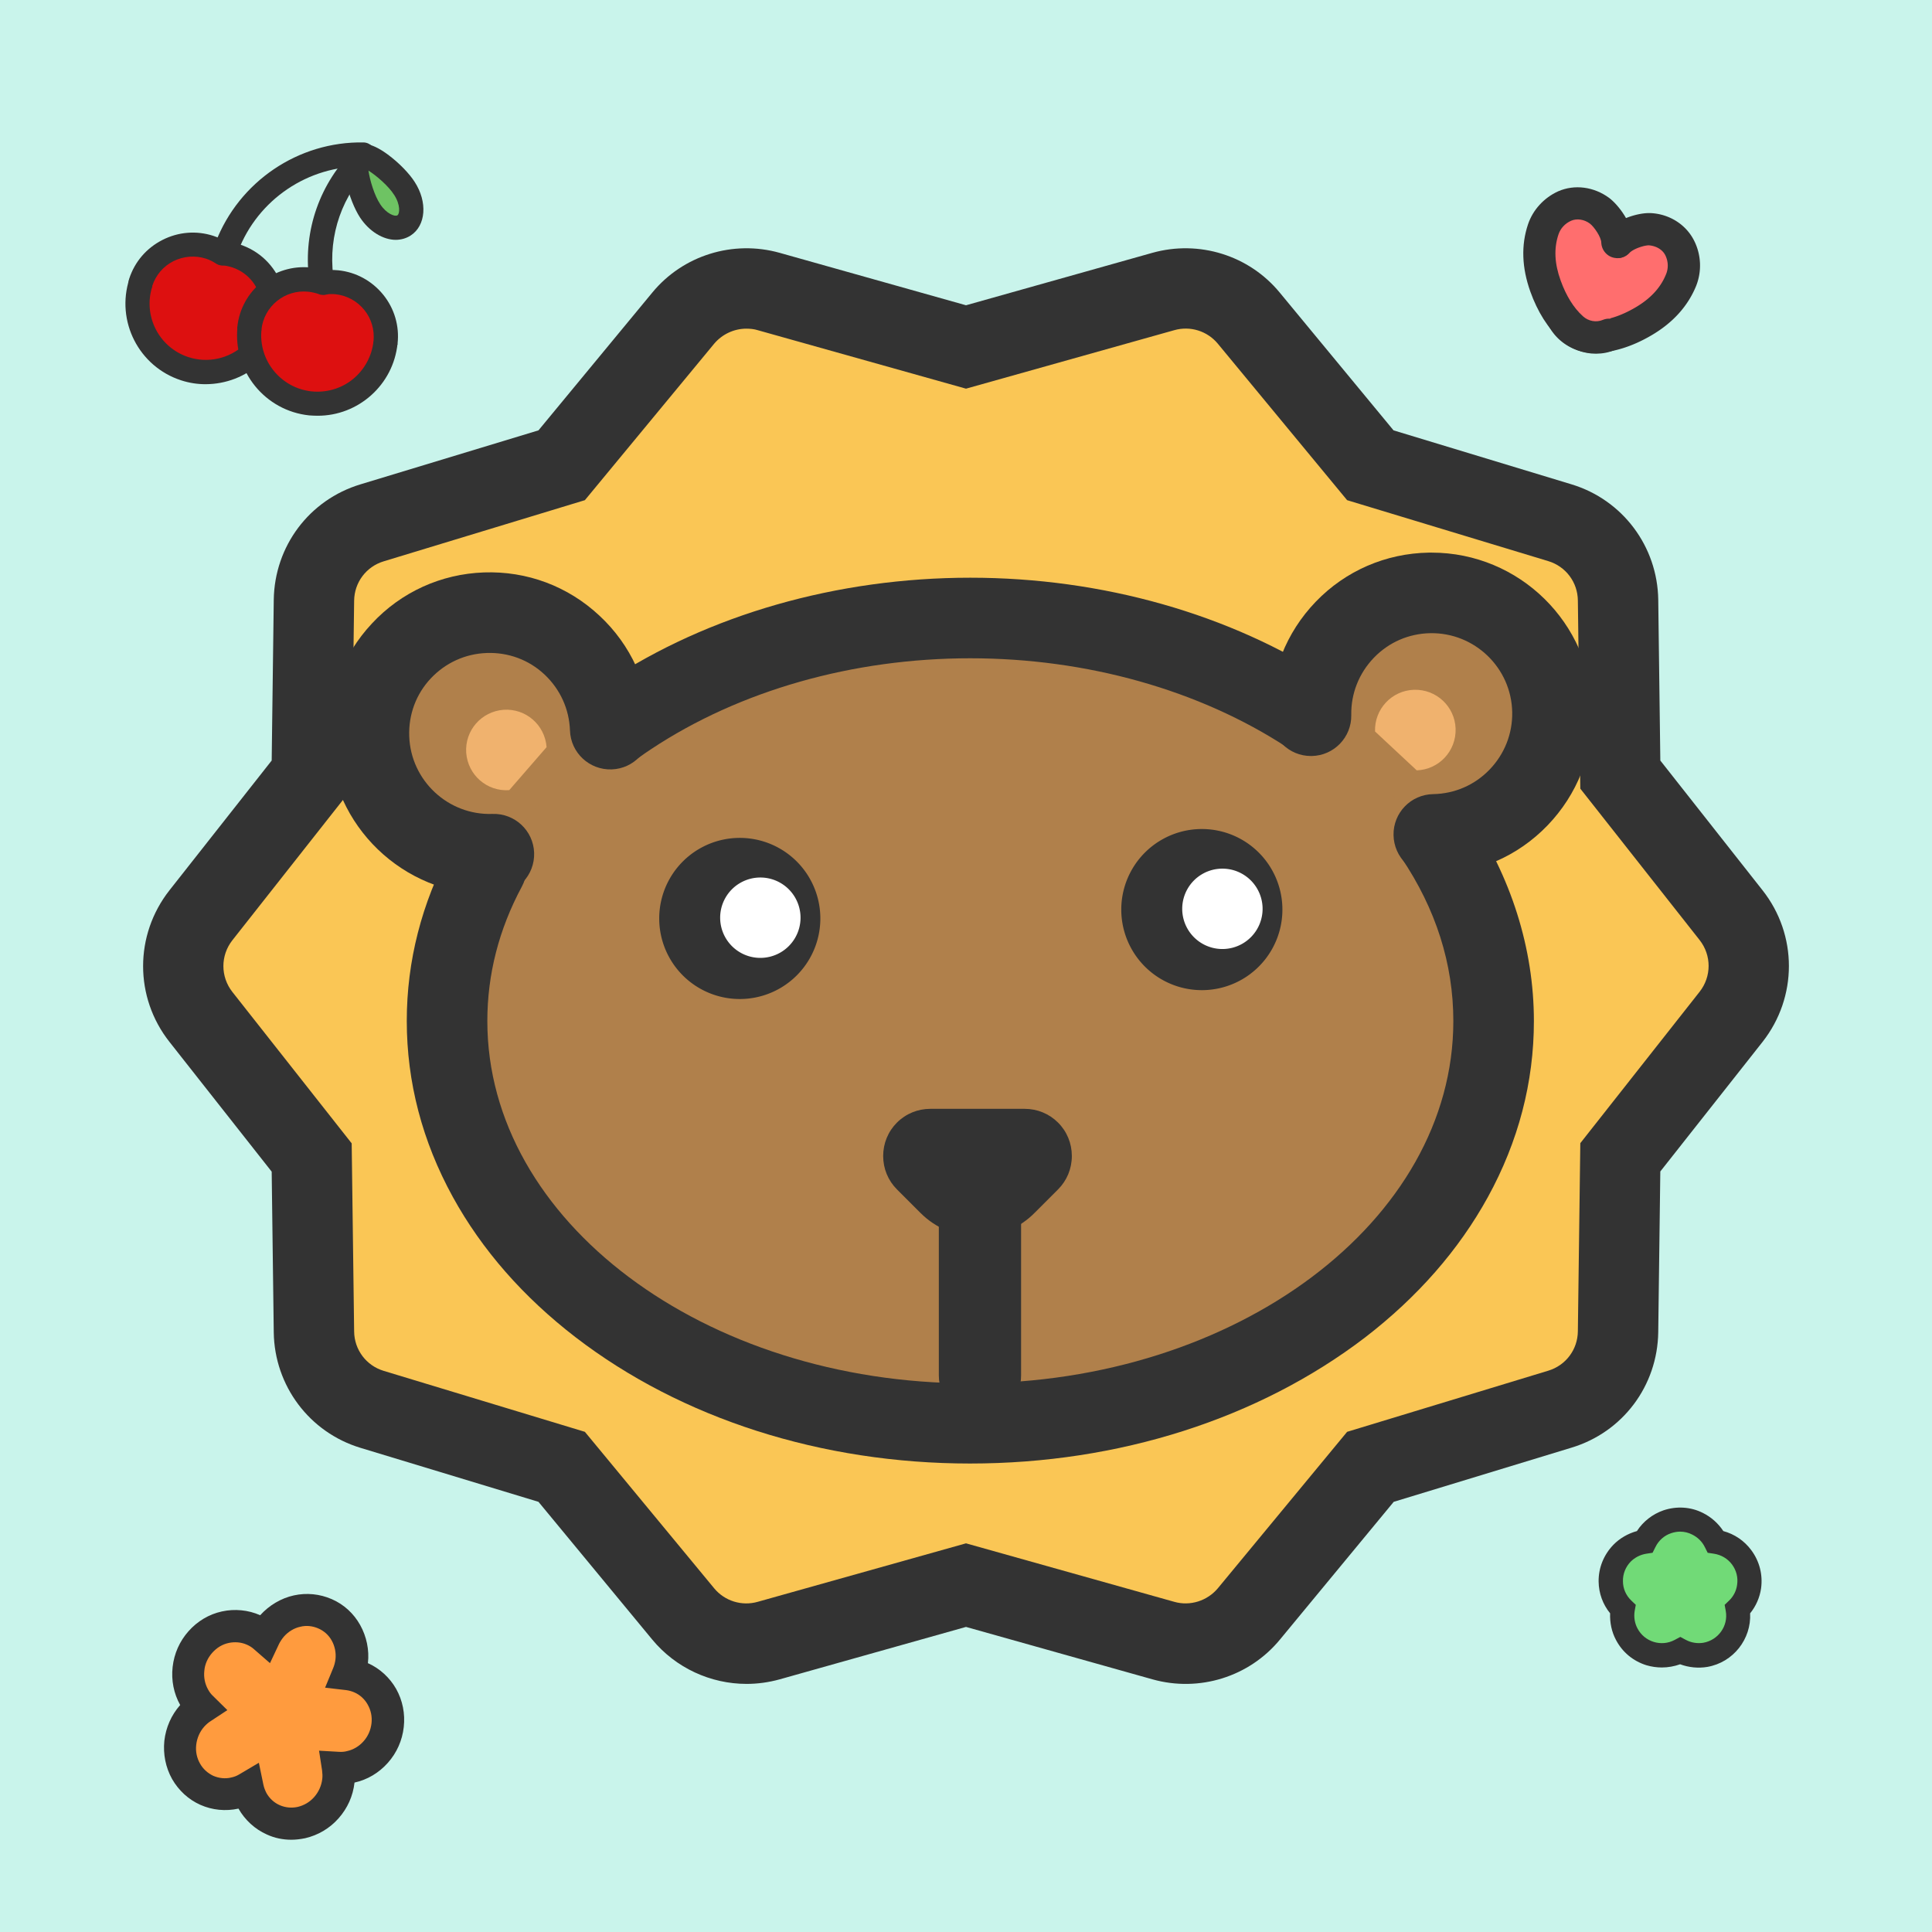 <?xml version="1.0" standalone="no"?><!DOCTYPE svg PUBLIC "-//W3C//DTD SVG 1.1//EN" "http://www.w3.org/Graphics/SVG/1.1/DTD/svg11.dtd"><svg t="1734000409931" class="icon" viewBox="0 0 1024 1024" version="1.1" xmlns="http://www.w3.org/2000/svg" p-id="1907" xmlns:xlink="http://www.w3.org/1999/xlink" width="200" height="200"><path d="M0 0h1024v1024H0z" fill="#C9F4EB" p-id="1908"></path><path d="M512 840.1l-104.6 29.4c-16.6 4.7-34.3-0.9-45.3-14.2l-64.4-77.9L197.3 747c-18.1-5.5-30.6-22.1-30.9-41.1l-1.2-92.5-58.7-74.5c-12.4-15.8-12.4-38.1 0-53.9l58.7-74.5 1.2-92.5c0.2-19 12.7-35.6 30.9-41.1l100.4-30.5 64.4-77.9c11-13.3 28.7-18.8 45.3-14.2L512 183.9l104.6-29.4c16.6-4.7 34.3 0.9 45.3 14.2l64.4 77.9L826.7 277c18.1 5.5 30.6 22.1 30.9 41.1l1.2 92.5 58.7 74.5c12.4 15.8 12.4 38.1 0 53.9l-58.7 74.5-1.2 92.5c-0.2 19-12.7 35.6-30.9 41.1l-100.4 30.5-64.4 77.9c-11 13.3-28.7 18.8-45.3 14.2L512 840.1z" fill="#FAC655" p-id="1909"></path><path d="M395.7 892.5c-19 0-37.5-8.4-50-23.5l-60.3-73-94.3-28.6c-27.1-8.2-45.6-32.9-46-61.2L144 621l-54.2-68.8c-18.6-23.6-18.6-56.6 0-80.3l54.2-68.8 1.1-85.2c0.4-28.4 18.8-53 46-61.2l94.3-28.6 60.3-73c16.3-19.8 42.8-28 67.5-21.1l98.8 27.8 98.8-27.8c24.7-6.9 51.2 1.3 67.5 21.1l60.3 73 94.3 28.6c27.1 8.2 45.6 32.9 46 61.2l1.1 85.2 54.2 68.8c18.6 23.6 18.6 56.6 0 80.3L880 620.9l-1.1 85.2c-0.4 28.4-18.8 53-46 61.2L738.7 796l-60.3 73c-16.3 19.8-42.8 28-67.5 21.1L512 862.3l-98.8 27.8c-5.8 1.6-11.7 2.4-17.5 2.4z m-0.1-718.3c-6.5 0-12.8 2.9-17.1 8L310 265.1l-106.6 32.4c-9.3 2.8-15.6 11.2-15.7 20.9l-1.3 99.7-63.2 80.2c-6.4 8.1-6.4 19.4 0 27.5l63.2 80.2 1.3 99.7c0.1 9.7 6.4 18.1 15.7 20.9L310 758.9l68.5 82.9c5.6 6.8 14.7 9.6 23.1 7.2L512 818l110.4 31c8.4 2.4 17.5-0.5 23.1-7.2l68.5-82.9 106.6-32.4c9.3-2.8 15.6-11.2 15.7-20.9l1.3-99.7 63.2-80.2c6.4-8.1 6.4-19.4 0-27.5L837.6 418l-1.3-99.7c-0.1-9.7-6.4-18.1-15.7-20.9L714 265.1l-68.5-82.9c-5.6-6.8-14.7-9.6-23.1-7.2L512 206l-110.4-31c-1.9-0.6-4-0.8-6-0.8z" fill="#333333" p-id="1910"></path><path d="M256 448a256 106.7 0 1 0 512 0 256 106.7 0 1 0-512 0Z" fill="#B0804B" p-id="1911"></path><path d="M693.9 378.5c-48.4-31.7-111.1-50.8-179.6-50.8-69.1 0-132.3 19.5-180.9 51.6-2.5 1.7-5 3.3-7.4 5.1m-68.2 75.3c-13.4 25.1-20.9 52.5-20.9 81.3 0 117.8 124.2 213.3 277.3 213.3S791.6 658.8 791.6 541c0-35.5-11.3-69-31.2-98.4" fill="#B0804B" p-id="1912"></path><path d="M514.2 775.7c-78.8 0-153-23.8-209.1-66.9-27.8-21.4-49.7-46.4-65.1-74.4-16.2-29.5-24.4-60.9-24.4-93.3 0-31.7 7.9-62.5 23.4-91.4 5.6-10.4 18.5-14.3 28.9-8.7 10.4 5.6 14.3 18.5 8.7 28.9-12.2 22.7-18.3 46.6-18.3 71.3 0 105.9 114.8 192 256 192s256-86.1 256-192c0-30.4-9.3-59.5-27.5-86.5-6.6-9.8-4.1-23 5.7-29.6 9.8-6.6 23-4.1 29.6 5.7 22.8 33.7 34.9 71.9 34.9 110.4 0 32.4-8.2 63.8-24.4 93.3-15.4 28-37.3 53-65.1 74.4-56.3 43-130.5 66.8-209.3 66.8zM326 405.7c-6.7 0-13.2-3.1-17.4-9-6.8-9.6-4.6-22.9 5-29.8 2.6-1.9 5.3-3.7 8-5.5 53.7-35.6 122.1-55.2 192.7-55.2 69.9 0 137.9 19.3 191.3 54.3 9.9 6.5 12.6 19.7 6.2 29.5-6.5 9.9-19.7 12.6-29.5 6.2-46.6-30.5-106.3-47.3-168-47.3C452 348.9 392 366 345.2 397c-2.3 1.5-4.6 3.1-6.8 4.7-3.8 2.7-8.2 4-12.4 4z" fill="#333333" p-id="1913"></path><path d="M392.1 486.8m-42.7 0a42.7 42.7 0 1 0 85.4 0 42.7 42.7 0 1 0-85.4 0Z" fill="#333333" p-id="1914"></path><path d="M403 486.4m-21.3 0a21.3 21.3 0 1 0 42.6 0 21.3 21.3 0 1 0-42.6 0Z" fill="#FFFFFF" p-id="1915"></path><path d="M637 482.1m-42.7 0a42.7 42.7 0 1 0 85.4 0 42.7 42.7 0 1 0-85.4 0Z" fill="#333333" p-id="1916"></path><path d="M647.9 481.7m-21.3 0a21.3 21.3 0 1 0 42.6 0 21.3 21.3 0 1 0-42.6 0Z" fill="#FFFFFF" p-id="1917"></path><path d="M518.1 655.4c-11.4 0-22.1-4.4-30.2-12.5l-12.5-12.5c-4.7-4.7-7.3-11-7.3-17.7 0-6.7 2.6-13 7.3-17.7 4.7-4.7 11-7.3 17.7-7.3h50c6.7 0 13 2.6 17.7 7.3 4.7 4.7 7.3 11 7.3 17.7s-2.6 13-7.3 17.7l-12.5 12.5c-8 8.1-18.8 12.5-30.2 12.5z m16.5-51.2z m-32.9 0z" fill="#333333" p-id="1918"></path><path d="M519.4 750.9c-12 0-21.8-9.8-21.8-21.8v-84.3c0-12 9.8-21.8 21.8-21.8s21.8 9.8 21.8 21.8V729c0.1 12.1-9.7 21.9-21.8 21.9z" fill="#333333" p-id="1919"></path><path d="M323.4 386.5c-1.2-35.3-30.9-63-66.2-61.7s-63 30.9-61.7 66.2 30.9 63 66.2 61.7" fill="#B0804B" p-id="1920"></path><path d="M259.4 474.1c-45.7 0-83.6-36.3-85.2-82.4-0.8-22.8 7.3-44.5 22.9-61.2 15.5-16.7 36.7-26.3 59.4-27.1 22.8-0.8 44.5 7.3 61.2 22.9 16.7 15.5 26.3 36.7 27.1 59.4 0.4 11.8-8.8 21.7-20.6 22.1-11.8 0.4-21.7-8.8-22.1-20.6-0.4-11.4-5.2-21.9-13.5-29.7-8.3-7.8-19.2-11.8-30.6-11.4-11.4 0.4-21.9 5.2-29.7 13.5s-11.8 19.2-11.4 30.6c0.8 23.5 20.6 42 44.1 41.2 11.8-0.4 21.7 8.8 22.1 20.6 0.4 11.8-8.8 21.7-20.6 22.1h-3.1z" fill="#333333" p-id="1921"></path><path d="M269.9 418.8c-11.8 0.8-21.9-8-22.8-19.8-0.8-11.8 8-21.9 19.8-22.8 11.8-0.8 21.9 8 22.8 19.8" fill="#F0B26E" p-id="1922"></path><path d="M760 442.3c35.3-0.6 63.5-29.8 62.9-65.1s-29.8-63.5-65.1-62.9-63.5 29.8-62.9 65.1" fill="#B0804B" p-id="1923"></path><path d="M759.9 463.6c-11.6 0-21.1-9.3-21.3-21-0.2-11.8 9.2-21.5 21-21.7 11.4-0.2 22-4.8 29.9-13 7.9-8.2 12.2-19 12-30.4-0.4-23.5-19.9-42.3-43.4-41.9-11.4 0.2-22 4.8-29.9 13-7.9 8.2-12.2 19-12 30.4 0.2 11.8-9.2 21.5-21 21.7h-0.4c-11.6 0-21.1-9.3-21.3-21-0.4-22.8 8.1-44.4 23.9-60.8 15.8-16.4 37.1-25.6 59.9-26h1.5c46.4 0 84.5 37.3 85.3 83.8 0.4 22.8-8.1 44.4-23.9 60.8-15.8 16.4-37.1 25.6-59.9 26-0.1 0.1-0.2 0.1-0.4 0.1z" fill="#333333" p-id="1924"></path><path d="M750.9 408.3c11.8-0.4 21-10.3 20.6-22.1s-10.3-21-22.1-20.6c-11.8 0.4-21 10.3-20.6 22.1" fill="#F0B26E" p-id="1925"></path><path d="M857.287 128.41c4.333-4.595 12.911-7.113 17.209-6.932 6.663 0.404 12.89 4.054 15.734 9.984 2.638 5.323 2.884 11.372 0.713 16.754-3.6 9.012-10.223 16.392-20.093 22.164-8.682 5.141-17.106 7.821-25.214 8.17-7.126 0.28-13.917-3.576-17.29-9.805" fill="#FF6E6E" p-id="1926"></path><path d="M844.864 187.101c-9.996-0.02-19.366-5.559-24.029-14.386-2.194-4.204-0.63-9.38 3.575-11.575 4.204-2.195 9.381-0.63 11.576 3.574 1.741 3.401 5.449 5.495 9.345 5.317 6.715-0.322 13.832-2.627 21.258-6.948 8.229-4.773 13.673-10.667 16.529-17.928 1.256-3.16 1.07-6.74-0.459-9.851-1.468-2.982-4.8-4.94-8.619-5.265-2.084-0.12-8.142 1.612-10.552 4.14-3.256 3.391-8.639 3.56-12.03 0.304-3.39-3.256-3.56-8.638-0.304-12.03 6.025-6.32 17.099-9.845 23.89-9.501 9.92 0.524 18.718 6.174 22.945 14.736a29.298 29.298 0 0 1 1.06 23.691c-4.377 10.858-12.402 19.75-23.878 26.427-9.87 5.773-19.602 8.828-29.136 9.295-0.41-0.042-0.76 0.043-1.17 0z" fill="#333333" p-id="1927"></path><path d="M857.193 128.376c-0.203-6.459-5.883-13.953-9.479-16.645-5.364-3.975-12.48-5.182-18.47-2.466-5.35 2.416-9.426 6.891-11.315 12.376-3.036 9.217-2.74 19.222 1.11 29.988 3.38 9.425 8.111 16.893 14.099 22.371 5.278 4.795 12.959 6.207 19.546 3.603" fill="#FF6E6E" p-id="1928"></path><path d="M845.898 187.477c-6.707 0.007-13.344-2.515-18.47-7.148-7.037-6.392-12.494-15.083-16.344-25.849-4.465-12.586-4.931-24.461-1.211-35.558 2.582-7.68 8.42-14.07 15.947-17.501 8.741-3.843 18.985-2.455 27.048 3.46 5.082 3.87 12.504 13.596 12.877 23.096 0.187 4.75-3.463 8.637-8.213 8.823-4.656 0.221-8.636-3.462-8.823-8.213-0.076-3.007-3.85-8.425-6.02-10.066-3.007-2.265-6.945-2.847-9.987-1.506-3.17 1.4-5.615 4.022-6.683 7.251-2.48 7.398-2.098 15.412 1.137 24.358 2.911 8.083 6.848 14.518 11.819 18.987 2.87 2.641 7.056 3.42 10.576 1.934 4.384-1.81 9.355 0.32 11.165 4.703 1.81 4.383-0.319 9.355-4.702 11.165-3.298 1.46-6.699 2.031-10.116 2.064z" fill="#333333" p-id="1929"></path><path d="M172.4 855.3c4.8 2.2 8.6 5.7 11 10.1 2.5 4.5 3.6 9.8 3 15.1-0.3 2.4-0.9 4.7-1.8 6.9 2.3 0.3 4.6 0.9 6.8 1.9 4.7 2.1 8.5 5.7 11 10.1 2.5 4.4 3.6 9.6 3 15-0.6 5.5-2.9 10.4-6.3 14.2-3.5 3.9-8.1 6.7-13.2 7.9-2.2 0.5-4.5 0.7-6.8 0.6 0.3 2.2 0.4 4.5 0.2 6.8-0.6 5.3-2.9 10.3-6.4 14.3-3.4 3.8-7.9 6.6-13.2 7.8-5.2 1.2-10.4 0.6-14.9-1.4-4.6-2.1-8.5-5.6-11.1-10.1-1.2-2.1-2.1-4.4-2.6-6.8-2.1 1.2-4.4 2.1-6.8 2.6-5.1 1.1-10.3 0.6-14.9-1.5-4.5-2-8.4-5.4-11-10.1-2.6-4.7-3.6-10-3-15 0.6-5.2 2.8-10.3 6.3-14.3 1.5-1.7 3.3-3.2 5.2-4.5-1.6-1.6-3-3.4-4.1-5.4-2.6-4.6-3.6-9.9-3-15.1 0.6-5.1 2.7-10.1 6.3-14.2 3.6-4.1 8.3-6.7 13.2-7.8 5-1.1 10.2-0.7 14.9 1.4 2.2 1 4.2 2.3 5.9 3.8 1-2.1 2.3-4.1 3.9-5.9 3.5-4 8.2-6.7 13.2-7.8 5.1-1.1 10.3-0.7 15.2 1.4z" fill="#FF9B3E" p-id="1930"></path><path d="M154.4 975.1c-4.5 0-8.9-0.9-13-2.8-6.3-2.8-11.6-7.7-15-13.7-6.8 1.5-13.9 0.8-20.2-2-6.3-2.8-11.5-7.6-15-13.7-3.4-6.1-4.8-13.1-4.1-20.2 0.8-7.1 3.7-13.7 8.4-19-3.4-6.1-4.8-13.1-4-20.2 0.8-7.1 3.7-13.6 8.4-18.9 4.7-5.3 10.8-9 17.7-10.5 6.8-1.5 14-0.8 20.3 2 4.7-5.2 11-9 17.8-10.5 6.8-1.5 13.8-0.8 20.2 2 6.4 2.8 11.6 7.6 15 13.7 3.4 6.1 4.9 13.2 4.1 20.2 6.3 2.8 11.6 7.7 15 13.7 3.4 6.1 4.8 13.1 4 20.2-0.8 7.1-3.7 13.6-8.4 18.9-4.8 5.4-10.9 9-17.7 10.5-0.8 7.1-3.7 13.6-8.5 19-4.7 5.3-10.8 8.9-17.7 10.5-2.5 0.5-4.9 0.8-7.3 0.8z m-17.2-40.8l2.4 11.6c0.3 1.5 0.9 3 1.6 4.4 1.6 2.9 4.1 5.2 7.1 6.5 3 1.3 6.3 1.6 9.5 0.9 3.3-0.8 6.3-2.5 8.7-5.2 2.4-2.7 3.9-6.1 4.3-9.6 0.2-1.5 0.1-3-0.1-4.6l-1.6-10.4 10.5 0.6c1.5 0.1 3 0 4.4-0.4 3.3-0.7 6.4-2.6 8.7-5.2 2.4-2.7 3.8-6 4.2-9.5 0.4-3.5-0.3-6.9-2-9.9-1.6-2.9-4.1-5.2-7.1-6.5-1.4-0.6-2.8-1-4.3-1.2l-11.2-1.3 4.3-10.4c0.6-1.5 1-3 1.2-4.6 0.4-3.4-0.3-7-2-10-1.6-2.9-4.1-5.1-7.1-6.4-3-1.3-6.3-1.7-9.5-0.9-3.3 0.7-6.4 2.6-8.7 5.2-1 1.2-1.9 2.5-2.6 3.9l-4.8 10.2-8.5-7.4c-1.1-1-2.4-1.8-3.8-2.4-2.9-1.3-6.3-1.6-9.6-0.9-3.3 0.7-6.3 2.5-8.7 5.2-2.4 2.7-3.9 6-4.2 9.5-0.4 3.5 0.3 7 2 10 0.7 1.3 1.6 2.5 2.7 3.5l7.5 7.4-8.8 5.8c-1.3 0.8-2.4 1.8-3.5 3-2.3 2.6-3.8 6-4.2 9.6-0.4 3.5 0.3 6.9 2 9.9 1.6 2.9 4.1 5.1 7 6.5 3 1.3 6.4 1.7 9.6 0.9 1.5-0.3 3-0.9 4.3-1.7l10.3-6.1z" fill="#333333" p-id="1931"></path><path d="M890.5 875c-10.3 5.4-22.9 1.4-28.3-8.8-2.1-4.1-2.9-8.8-2.1-13.3-8.3-8.1-8.5-21.4-0.4-29.7 3.2-3.3 7.4-5.5 12-6.1 5.1-10.4 17.7-14.7 28.1-9.5 4.1 2 7.5 5.4 9.5 9.5 11.5 1.7 19.4 12.3 17.7 23.8-0.7 4.6-2.8 8.8-6.1 12 2 11.4-5.7 22.3-17.1 24.2-4.5 0.8-9.2 0.1-13.3-2.1z" fill="#71DA77" p-id="1932"></path><path d="M880.8 883.8c-2.7 0-5.5-0.4-8.2-1.2-7-2.2-12.7-6.9-16.1-13.4-2.3-4.3-3.3-9.2-3.1-14.1-3.9-4.8-6-10.6-6.1-16.8-0.1-7.3 2.7-14.2 7.8-19.5 3.4-3.5 7.8-6 12.5-7.3 3.3-5.1 8.3-9 14.1-11 6.9-2.3 14.4-1.9 20.9 1.4 4.4 2.2 8.1 5.5 10.8 9.6 5.9 1.6 11.1 5.1 14.8 10.1 4.4 5.9 6.2 13.1 5.2 20.3-0.7 4.8-2.7 9.4-5.8 13.2 0.7 13.6-8.9 26-22.7 28.4-4.8 0.8-9.8 0.3-14.4-1.4-3.1 1.1-6.4 1.7-9.7 1.7z m9.7-72c-1.6 0-3.2 0.3-4.7 0.8-3.7 1.2-6.7 3.9-8.4 7.4l-1.5 3-3.3 0.5c-3.2 0.5-6.1 2-8.3 4.2-2.7 2.8-4.2 6.5-4.1 10.4 0 3.9 1.6 7.5 4.4 10.2l2.4 2.3-0.6 3.3c-0.5 3.1 0 6.4 1.5 9.2 3.7 7.1 12.6 9.9 19.7 6.1l3-1.6 3 1.6c2.8 1.5 6.1 2 9.2 1.5 7.9-1.4 13.3-8.9 11.9-16.8l-0.6-3.3 2.4-2.3c2.3-2.2 3.8-5.2 4.2-8.3 0.6-3.9-0.4-7.7-2.7-10.8-2.3-3.1-5.7-5.1-9.6-5.7l-3.3-0.5-1.5-3c-1.4-2.9-3.8-5.2-6.6-6.6-2.1-1.1-4.3-1.6-6.5-1.6z" fill="#333333" p-id="1933"></path><path d="M119.214 132.701a36.2 32.6 18 1 0-20.148 62.009 36.2 32.6 18 1 0 20.148-62.009Z" fill="#DD1010" p-id="1934"></path><path d="M173.519 147.654a36.2 32.6 10.998 1 0-12.439 64.003 36.2 32.6 10.998 1 0 12.439-64.003Z" fill="#DD1010" p-id="1935"></path><path d="M168.327 220.352c-1.486 0.043-3.005-0.135-4.46-0.188-23.388-2.447-40.435-23.442-37.988-46.831l12.723 1.295c-1.742 16.363 10.197 31.072 26.56 32.814 7.944 0.794 15.737-1.511 21.866-6.459 6.16-5.043 10.059-12.188 10.947-20.101l12.723 1.295c-2.269 21.869-20.834 38.233-42.371 38.175z" fill="#333333" p-id="1936"></path><path d="M132.225 180.338c-0.221 0.033-0.411-0.029-0.728-0.026-3.545-0.416-6.099-3.559-5.714-7.009 2.003-19.432 19.51-33.511 38.943-31.508 3.039 0.356 6.08 1.029 8.966 2.177 3.267 1.272 4.908 4.959 3.731 8.257-1.272 3.267-4.959 4.908-8.257 3.731-1.776-0.682-3.74-1.11-5.766-1.348-12.406-1.297-23.533 7.705-24.83 20.111-0.292 3.165-3.088 5.621-6.345 5.614z" fill="#333333" p-id="1937"></path><path d="M204.416 187.917c-0.221 0.033-0.411-0.029-0.728-0.026-3.545-0.416-6.099-3.559-5.714-7.009 0.587-6.013-1.071-11.914-4.901-16.628-3.831-4.714-9.197-7.615-15.179-8.297-1.836-0.176-3.638-0.131-5.502 0.105-3.507 0.438-6.719-1.973-7.157-5.48s1.973-6.719 5.48-7.157c2.844-0.338 5.72-0.455 8.569-0.16 9.368 0.941 17.847 5.588 23.784 12.88 5.937 7.292 8.696 16.6 7.66 25.937-0.354 3.355-3.15 5.811-6.312 5.835zM109.095 203.63c-4.427 0.034-8.828-0.66-13.108-2.051C73.543 194.287 61.311 170.124 68.572 147.774L80.746 151.73c-5.099 15.692 3.535 32.482 19.133 37.55 10.271 3.337 21.479 0.881 29.425-6.422l8.705 9.453c-7.976 7.397-18.383 11.271-28.913 11.319z" fill="#333333" p-id="1938"></path><path d="M74.581 156.141c-0.632 0.005-1.329-0.116-1.995-0.333-3.329-1.082-5.191-4.736-4.109-8.064 2.936-9.035 9.174-16.261 17.616-20.563 8.442-4.302 18.05-5.07 26.99-2.166 2.948 0.958 5.678 2.265 8.284 3.953 2.955 1.907 3.871 5.884 1.869 8.809-1.907 2.955-5.884 3.871-8.809 1.869-1.652-1.063-3.367-1.935-5.269-2.553-5.706-1.854-11.869-1.333-17.256 1.333-5.418 2.761-9.336 7.376-11.221 13.177-0.801 2.789-3.381 4.579-6.101 4.537z" fill="#333333" p-id="1939"></path><path d="M143.199 159.509c-2.625-0.012-5.041-1.638-6.008-4.16-2.39-6.56-7.614-11.516-14.176-13.649-1.712-0.556-3.486-0.922-5.321-1.098-3.481-0.29-6.161-3.369-5.871-6.849 0.29-3.481 3.369-6.161 6.849-5.871 2.879 0.2 5.635 0.779 8.393 1.676 10.367 3.368 18.458 11.15 22.268 21.43 1.227 3.343-0.485 6.993-3.827 8.22-0.789 0.164-1.579 0.328-2.306 0.302z" fill="#333333" p-id="1940"></path><path d="M120.26 137.231c-0.728-0.026-1.519-0.178-2.28-0.425-3.267-1.272-4.908-4.959-3.731-8.257C126.653 96.198 158.178 74.897 192.684 75.489c3.543 0.1 6.379 3.019 6.311 6.467-0.1 3.543-3.019 6.379-6.467 6.311-29.161-0.538-55.841 17.501-66.26 44.713-1.055 2.601-3.478 4.232-6.008 4.252z" fill="#333333" p-id="1941"></path><path d="M170.16 153.549c-3.162 0.024-5.963-2.358-6.368-5.644-3.169-25.844 5.748-51.021 24.394-69.251C190.761 76.231 194.841 76.295 197.295 78.775c2.454 2.48 2.39 6.56-0.09 9.013-15.822 15.363-23.281 36.702-20.586 58.502 0.438 3.507-2.068 6.688-5.575 7.126-0.347 0.098-0.663 0.1-0.884 0.133z" fill="#333333" p-id="1942"></path><path d="M190.464 82.969c-4.531 2.944 0.793 21.182 5.689 28.766s12.923 11.033 17.989 7.738 5.158-11.993 0.262-19.577-19.315-19.84-23.941-16.927z" fill="#6EC363" p-id="1943"></path><path d="M209.868 127.127c-6.736 0.02-14.137-4.383-19.064-11.872-2.88-4.405-5.717-11.531-7.253-18.129-2.321-10.007-1.169-16.467 3.489-19.475 4.657-3.008 10.994-1.475 19.168 4.756 5.407 4.07 10.762 9.595 13.546 13.97 6.943 10.668 6.026 23.198-2.093 28.446-2.392 1.536-5.043 2.252-7.794 2.304zM195.296 90.427c0.702 4.96 3.104 13.1 6.207 17.789 3.296 5.066 7.799 6.74 9.121 5.908 1.322-0.832 1.633-5.673-1.663-10.739-2.977-4.753-9.471-10.332-13.665-12.957z" fill="#333333" p-id="1944"></path></svg>